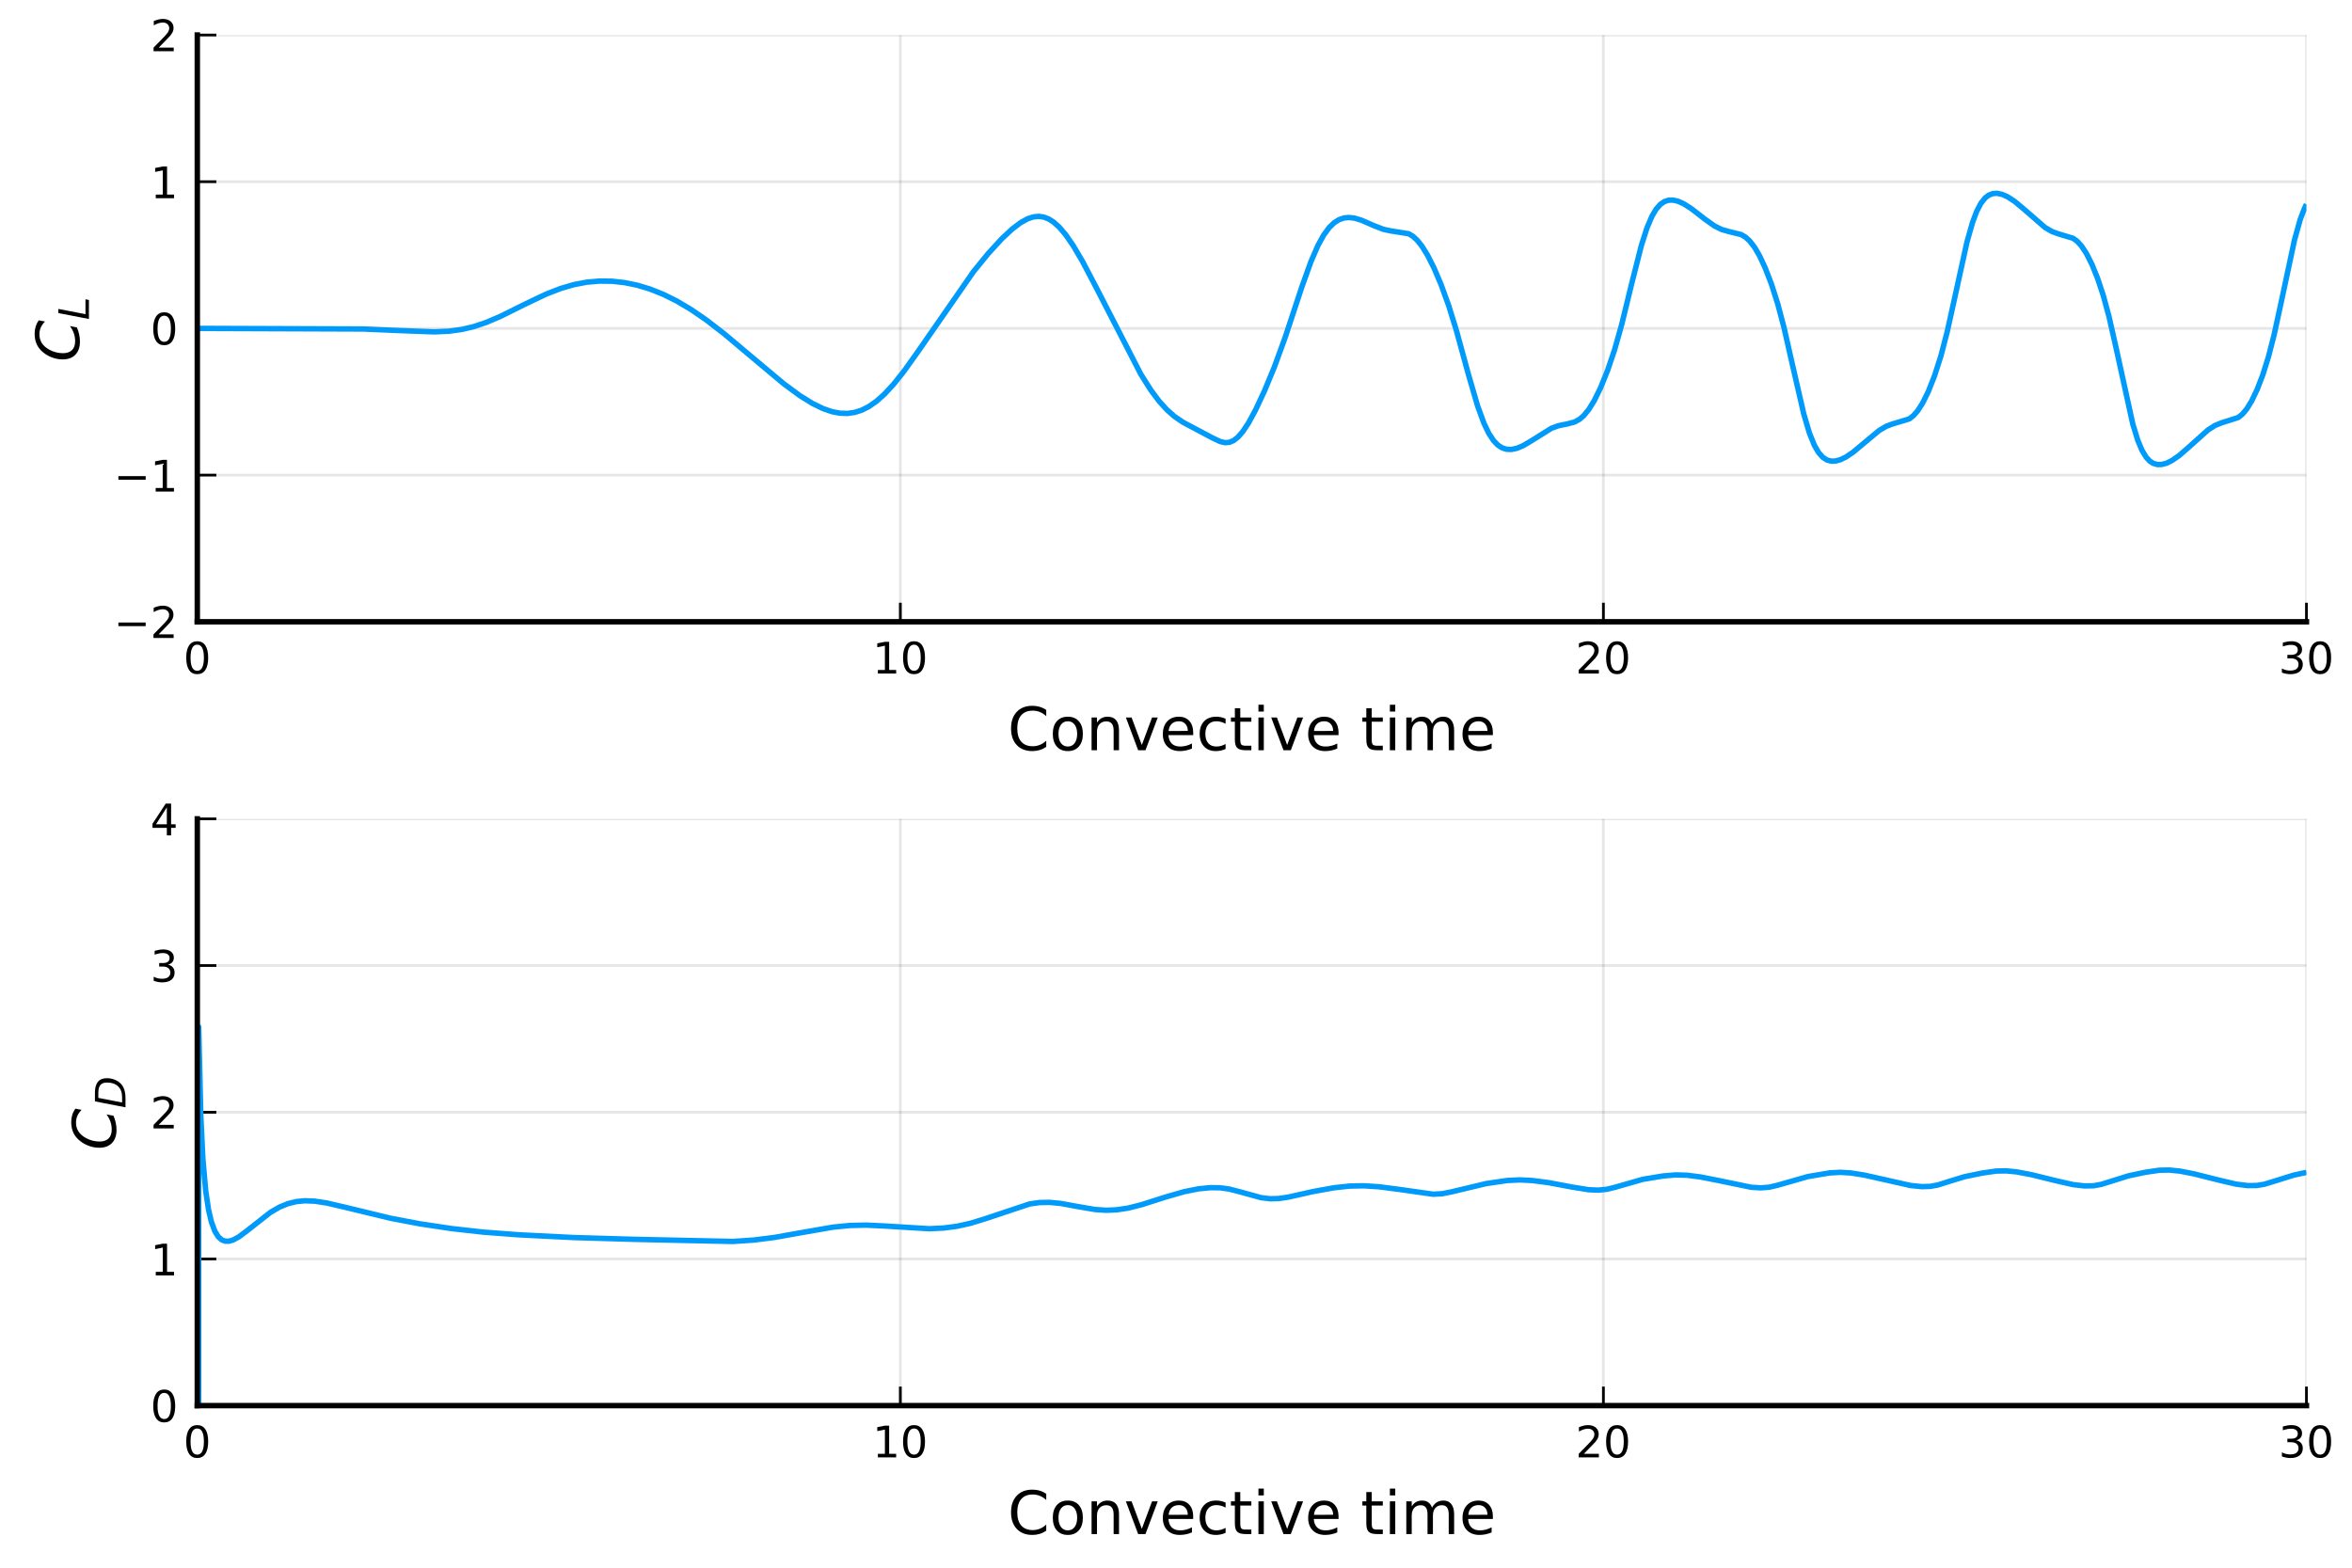 <?xml version="1.0" encoding="utf-8" standalone="no"?>
<!DOCTYPE svg PUBLIC "-//W3C//DTD SVG 1.1//EN"
  "http://www.w3.org/Graphics/SVG/1.1/DTD/svg11.dtd">
<!-- Created with matplotlib (https://matplotlib.org/) -->
<svg height="288pt" version="1.1" viewBox="0 0 432 288" width="432pt" xmlns="http://www.w3.org/2000/svg" xmlns:xlink="http://www.w3.org/1999/xlink">
 <defs>
  <style type="text/css">
*{stroke-linecap:butt;stroke-linejoin:round;}
  </style>
 </defs>
 <g id="figure_1">
  <g id="patch_1">
   <path d="M 0 288 
L 432 288 
L 432 0 
L 0 0 
z
" style="fill:#ffffff;"/>
  </g>
  <g id="axes_1">
   <g id="patch_2">
    <path d="M 36.239 114.225 
L 423.634 114.225 
L 423.634 6.435 
L 36.239 6.435 
z
" style="fill:#ffffff;"/>
   </g>
   <g id="matplotlib.axis_1">
    <g id="xtick_1">
     <g id="line2d_1">
      <path clip-path="url(#p289ec81604)" d="M 36.239 114.225 
L 36.239 6.435 
" style="fill:none;stroke:#000000;stroke-linecap:square;stroke-opacity:0.1;stroke-width:0.5;"/>
     </g>
     <g id="line2d_2">
      <defs>
       <path d="M 0 0 
L 0 -3.5 
" id="m1aaacd9a3c" style="stroke:#000000;stroke-width:0.5;"/>
      </defs>
      <g>
       <use style="stroke:#000000;stroke-width:0.5;" x="36.239" xlink:href="#m1aaacd9a3c" y="114.225"/>
      </g>
     </g>
     <g id="text_1">
      <!-- $0$ -->
      <defs>
       <path d="M 31.781 66.406 
Q 24.172 66.406 20.328 58.906 
Q 16.5 51.422 16.5 36.375 
Q 16.5 21.391 20.328 13.891 
Q 24.172 6.391 31.781 6.391 
Q 39.453 6.391 43.281 13.891 
Q 47.125 21.391 47.125 36.375 
Q 47.125 51.422 43.281 58.906 
Q 39.453 66.406 31.781 66.406 
z
M 31.781 74.219 
Q 44.047 74.219 50.516 64.516 
Q 56.984 54.828 56.984 36.375 
Q 56.984 17.969 50.516 8.266 
Q 44.047 -1.422 31.781 -1.422 
Q 19.531 -1.422 13.062 8.266 
Q 6.594 17.969 6.594 36.375 
Q 6.594 54.828 13.062 64.516 
Q 19.531 74.219 31.781 74.219 
z
" id="DejaVuSans-48"/>
      </defs>
      <g transform="translate(33.679 123.804)scale(0.08 -0.08)">
       <use transform="translate(0 0.781)" xlink:href="#DejaVuSans-48"/>
      </g>
     </g>
    </g>
    <g id="xtick_2">
     <g id="line2d_3">
      <path clip-path="url(#p289ec81604)" d="M 165.371 114.225 
L 165.371 6.435 
" style="fill:none;stroke:#000000;stroke-linecap:square;stroke-opacity:0.1;stroke-width:0.5;"/>
     </g>
     <g id="line2d_4">
      <g>
       <use style="stroke:#000000;stroke-width:0.5;" x="165.371" xlink:href="#m1aaacd9a3c" y="114.225"/>
      </g>
     </g>
     <g id="text_2">
      <!-- $10$ -->
      <defs>
       <path d="M 12.406 8.297 
L 28.516 8.297 
L 28.516 63.922 
L 10.984 60.406 
L 10.984 69.391 
L 28.422 72.906 
L 38.281 72.906 
L 38.281 8.297 
L 54.391 8.297 
L 54.391 0 
L 12.406 0 
z
" id="DejaVuSans-49"/>
      </defs>
      <g transform="translate(160.251 123.804)scale(0.08 -0.08)">
       <use transform="translate(0 0.781)" xlink:href="#DejaVuSans-49"/>
       <use transform="translate(63.623 0.781)" xlink:href="#DejaVuSans-48"/>
      </g>
     </g>
    </g>
    <g id="xtick_3">
     <g id="line2d_5">
      <path clip-path="url(#p289ec81604)" d="M 294.502 114.225 
L 294.502 6.435 
" style="fill:none;stroke:#000000;stroke-linecap:square;stroke-opacity:0.1;stroke-width:0.5;"/>
     </g>
     <g id="line2d_6">
      <g>
       <use style="stroke:#000000;stroke-width:0.5;" x="294.502" xlink:href="#m1aaacd9a3c" y="114.225"/>
      </g>
     </g>
     <g id="text_3">
      <!-- $20$ -->
      <defs>
       <path d="M 19.188 8.297 
L 53.609 8.297 
L 53.609 0 
L 7.328 0 
L 7.328 8.297 
Q 12.938 14.109 22.625 23.891 
Q 32.328 33.688 34.812 36.531 
Q 39.547 41.844 41.422 45.531 
Q 43.312 49.219 43.312 52.781 
Q 43.312 58.594 39.234 62.25 
Q 35.156 65.922 28.609 65.922 
Q 23.969 65.922 18.812 64.312 
Q 13.672 62.703 7.812 59.422 
L 7.812 69.391 
Q 13.766 71.781 18.938 73 
Q 24.125 74.219 28.422 74.219 
Q 39.75 74.219 46.484 68.547 
Q 53.219 62.891 53.219 53.422 
Q 53.219 48.922 51.531 44.891 
Q 49.859 40.875 45.406 35.406 
Q 44.188 33.984 37.641 27.219 
Q 31.109 20.453 19.188 8.297 
z
" id="DejaVuSans-50"/>
      </defs>
      <g transform="translate(289.382 123.804)scale(0.08 -0.08)">
       <use transform="translate(0 0.781)" xlink:href="#DejaVuSans-50"/>
       <use transform="translate(63.623 0.781)" xlink:href="#DejaVuSans-48"/>
      </g>
     </g>
    </g>
    <g id="xtick_4">
     <g id="line2d_7">
      <path clip-path="url(#p289ec81604)" d="M 423.634 114.225 
L 423.634 6.435 
" style="fill:none;stroke:#000000;stroke-linecap:square;stroke-opacity:0.1;stroke-width:0.5;"/>
     </g>
     <g id="line2d_8">
      <g>
       <use style="stroke:#000000;stroke-width:0.5;" x="423.634" xlink:href="#m1aaacd9a3c" y="114.225"/>
      </g>
     </g>
     <g id="text_4">
      <!-- $30$ -->
      <defs>
       <path d="M 40.578 39.312 
Q 47.656 37.797 51.625 33 
Q 55.609 28.219 55.609 21.188 
Q 55.609 10.406 48.188 4.484 
Q 40.766 -1.422 27.094 -1.422 
Q 22.516 -1.422 17.656 -0.516 
Q 12.797 0.391 7.625 2.203 
L 7.625 11.719 
Q 11.719 9.328 16.594 8.109 
Q 21.484 6.891 26.812 6.891 
Q 36.078 6.891 40.938 10.547 
Q 45.797 14.203 45.797 21.188 
Q 45.797 27.641 41.281 31.266 
Q 36.766 34.906 28.719 34.906 
L 20.219 34.906 
L 20.219 43.016 
L 29.109 43.016 
Q 36.375 43.016 40.234 45.922 
Q 44.094 48.828 44.094 54.297 
Q 44.094 59.906 40.109 62.906 
Q 36.141 65.922 28.719 65.922 
Q 24.656 65.922 20.016 65.031 
Q 15.375 64.156 9.812 62.312 
L 9.812 71.094 
Q 15.438 72.656 20.344 73.438 
Q 25.25 74.219 29.594 74.219 
Q 40.828 74.219 47.359 69.109 
Q 53.906 64.016 53.906 55.328 
Q 53.906 49.266 50.438 45.094 
Q 46.969 40.922 40.578 39.312 
z
" id="DejaVuSans-51"/>
      </defs>
      <g transform="translate(418.514 123.804)scale(0.08 -0.08)">
       <use transform="translate(0 0.781)" xlink:href="#DejaVuSans-51"/>
       <use transform="translate(63.623 0.781)" xlink:href="#DejaVuSans-48"/>
      </g>
     </g>
    </g>
    <g id="text_5">
     <!-- Convective time -->
     <defs>
      <path d="M 64.406 67.281 
L 64.406 56.891 
Q 59.422 61.531 53.781 63.812 
Q 48.141 66.109 41.797 66.109 
Q 29.297 66.109 22.656 58.469 
Q 16.016 50.828 16.016 36.375 
Q 16.016 21.969 22.656 14.328 
Q 29.297 6.688 41.797 6.688 
Q 48.141 6.688 53.781 8.984 
Q 59.422 11.281 64.406 15.922 
L 64.406 5.609 
Q 59.234 2.094 53.438 0.328 
Q 47.656 -1.422 41.219 -1.422 
Q 24.656 -1.422 15.125 8.703 
Q 5.609 18.844 5.609 36.375 
Q 5.609 53.953 15.125 64.078 
Q 24.656 74.219 41.219 74.219 
Q 47.75 74.219 53.531 72.484 
Q 59.328 70.75 64.406 67.281 
z
" id="DejaVuSans-67"/>
      <path d="M 30.609 48.391 
Q 23.391 48.391 19.188 42.75 
Q 14.984 37.109 14.984 27.297 
Q 14.984 17.484 19.156 11.844 
Q 23.344 6.203 30.609 6.203 
Q 37.797 6.203 41.984 11.859 
Q 46.188 17.531 46.188 27.297 
Q 46.188 37.016 41.984 42.703 
Q 37.797 48.391 30.609 48.391 
z
M 30.609 56 
Q 42.328 56 49.016 48.375 
Q 55.719 40.766 55.719 27.297 
Q 55.719 13.875 49.016 6.219 
Q 42.328 -1.422 30.609 -1.422 
Q 18.844 -1.422 12.172 6.219 
Q 5.516 13.875 5.516 27.297 
Q 5.516 40.766 12.172 48.375 
Q 18.844 56 30.609 56 
z
" id="DejaVuSans-111"/>
      <path d="M 54.891 33.016 
L 54.891 0 
L 45.906 0 
L 45.906 32.719 
Q 45.906 40.484 42.875 44.328 
Q 39.844 48.188 33.797 48.188 
Q 26.516 48.188 22.312 43.547 
Q 18.109 38.922 18.109 30.906 
L 18.109 0 
L 9.078 0 
L 9.078 54.688 
L 18.109 54.688 
L 18.109 46.188 
Q 21.344 51.125 25.703 53.562 
Q 30.078 56 35.797 56 
Q 45.219 56 50.047 50.172 
Q 54.891 44.344 54.891 33.016 
z
" id="DejaVuSans-110"/>
      <path d="M 2.984 54.688 
L 12.5 54.688 
L 29.594 8.797 
L 46.688 54.688 
L 56.203 54.688 
L 35.688 0 
L 23.484 0 
z
" id="DejaVuSans-118"/>
      <path d="M 56.203 29.594 
L 56.203 25.203 
L 14.891 25.203 
Q 15.484 15.922 20.484 11.062 
Q 25.484 6.203 34.422 6.203 
Q 39.594 6.203 44.453 7.469 
Q 49.312 8.734 54.109 11.281 
L 54.109 2.781 
Q 49.266 0.734 44.188 -0.344 
Q 39.109 -1.422 33.891 -1.422 
Q 20.797 -1.422 13.156 6.188 
Q 5.516 13.812 5.516 26.812 
Q 5.516 40.234 12.766 48.109 
Q 20.016 56 32.328 56 
Q 43.359 56 49.781 48.891 
Q 56.203 41.797 56.203 29.594 
z
M 47.219 32.234 
Q 47.125 39.594 43.094 43.984 
Q 39.062 48.391 32.422 48.391 
Q 24.906 48.391 20.391 44.141 
Q 15.875 39.891 15.188 32.172 
z
" id="DejaVuSans-101"/>
      <path d="M 48.781 52.594 
L 48.781 44.188 
Q 44.969 46.297 41.141 47.344 
Q 37.312 48.391 33.406 48.391 
Q 24.656 48.391 19.812 42.844 
Q 14.984 37.312 14.984 27.297 
Q 14.984 17.281 19.812 11.734 
Q 24.656 6.203 33.406 6.203 
Q 37.312 6.203 41.141 7.25 
Q 44.969 8.297 48.781 10.406 
L 48.781 2.094 
Q 45.016 0.344 40.984 -0.531 
Q 36.969 -1.422 32.422 -1.422 
Q 20.062 -1.422 12.781 6.344 
Q 5.516 14.109 5.516 27.297 
Q 5.516 40.672 12.859 48.328 
Q 20.219 56 33.016 56 
Q 37.156 56 41.109 55.141 
Q 45.062 54.297 48.781 52.594 
z
" id="DejaVuSans-99"/>
      <path d="M 18.312 70.219 
L 18.312 54.688 
L 36.812 54.688 
L 36.812 47.703 
L 18.312 47.703 
L 18.312 18.016 
Q 18.312 11.328 20.141 9.422 
Q 21.969 7.516 27.594 7.516 
L 36.812 7.516 
L 36.812 0 
L 27.594 0 
Q 17.188 0 13.234 3.875 
Q 9.281 7.766 9.281 18.016 
L 9.281 47.703 
L 2.688 47.703 
L 2.688 54.688 
L 9.281 54.688 
L 9.281 70.219 
z
" id="DejaVuSans-116"/>
      <path d="M 9.422 54.688 
L 18.406 54.688 
L 18.406 0 
L 9.422 0 
z
M 9.422 75.984 
L 18.406 75.984 
L 18.406 64.594 
L 9.422 64.594 
z
" id="DejaVuSans-105"/>
      <path id="DejaVuSans-32"/>
      <path d="M 52 44.188 
Q 55.375 50.25 60.062 53.125 
Q 64.75 56 71.094 56 
Q 79.641 56 84.281 50.016 
Q 88.922 44.047 88.922 33.016 
L 88.922 0 
L 79.891 0 
L 79.891 32.719 
Q 79.891 40.578 77.094 44.375 
Q 74.312 48.188 68.609 48.188 
Q 61.625 48.188 57.562 43.547 
Q 53.516 38.922 53.516 30.906 
L 53.516 0 
L 44.484 0 
L 44.484 32.719 
Q 44.484 40.625 41.703 44.406 
Q 38.922 48.188 33.109 48.188 
Q 26.219 48.188 22.156 43.531 
Q 18.109 38.875 18.109 30.906 
L 18.109 0 
L 9.078 0 
L 9.078 54.688 
L 18.109 54.688 
L 18.109 46.188 
Q 21.188 51.219 25.484 53.609 
Q 29.781 56 35.688 56 
Q 41.656 56 45.828 52.969 
Q 50 49.953 52 44.188 
z
" id="DejaVuSans-109"/>
     </defs>
     <g transform="translate(185.084 137.826)scale(0.11 -0.11)">
      <use xlink:href="#DejaVuSans-67"/>
      <use x="69.824" xlink:href="#DejaVuSans-111"/>
      <use x="131.006" xlink:href="#DejaVuSans-110"/>
      <use x="194.385" xlink:href="#DejaVuSans-118"/>
      <use x="253.564" xlink:href="#DejaVuSans-101"/>
      <use x="315.088" xlink:href="#DejaVuSans-99"/>
      <use x="370.068" xlink:href="#DejaVuSans-116"/>
      <use x="409.277" xlink:href="#DejaVuSans-105"/>
      <use x="437.061" xlink:href="#DejaVuSans-118"/>
      <use x="496.24" xlink:href="#DejaVuSans-101"/>
      <use x="557.764" xlink:href="#DejaVuSans-32"/>
      <use x="589.551" xlink:href="#DejaVuSans-116"/>
      <use x="628.76" xlink:href="#DejaVuSans-105"/>
      <use x="656.543" xlink:href="#DejaVuSans-109"/>
      <use x="753.955" xlink:href="#DejaVuSans-101"/>
     </g>
    </g>
   </g>
   <g id="matplotlib.axis_2">
    <g id="ytick_1">
     <g id="line2d_9">
      <path clip-path="url(#p289ec81604)" d="M 36.239 114.225 
L 423.634 114.225 
" style="fill:none;stroke:#000000;stroke-linecap:square;stroke-opacity:0.1;stroke-width:0.5;"/>
     </g>
     <g id="line2d_10">
      <defs>
       <path d="M 0 0 
L 3.5 0 
" id="m3e2246babe" style="stroke:#000000;stroke-width:0.5;"/>
      </defs>
      <g>
       <use style="stroke:#000000;stroke-width:0.5;" x="36.239" xlink:href="#m3e2246babe" y="114.225"/>
      </g>
     </g>
     <g id="text_6">
      <!-- $-2$ -->
      <defs>
       <path d="M 10.594 35.5 
L 73.188 35.5 
L 73.188 27.203 
L 10.594 27.203 
z
" id="DejaVuSans-8722"/>
      </defs>
      <g transform="translate(20.899 117.265)scale(0.08 -0.08)">
       <use transform="translate(0 0.781)" xlink:href="#DejaVuSans-8722"/>
       <use transform="translate(83.789 0.781)" xlink:href="#DejaVuSans-50"/>
      </g>
     </g>
    </g>
    <g id="ytick_2">
     <g id="line2d_11">
      <path clip-path="url(#p289ec81604)" d="M 36.239 87.278 
L 423.634 87.278 
" style="fill:none;stroke:#000000;stroke-linecap:square;stroke-opacity:0.1;stroke-width:0.5;"/>
     </g>
     <g id="line2d_12">
      <g>
       <use style="stroke:#000000;stroke-width:0.5;" x="36.239" xlink:href="#m3e2246babe" y="87.278"/>
      </g>
     </g>
     <g id="text_7">
      <!-- $-1$ -->
      <g transform="translate(20.899 90.317)scale(0.08 -0.08)">
       <use transform="translate(0 0.094)" xlink:href="#DejaVuSans-8722"/>
       <use transform="translate(83.789 0.094)" xlink:href="#DejaVuSans-49"/>
      </g>
     </g>
    </g>
    <g id="ytick_3">
     <g id="line2d_13">
      <path clip-path="url(#p289ec81604)" d="M 36.239 60.33 
L 423.634 60.33 
" style="fill:none;stroke:#000000;stroke-linecap:square;stroke-opacity:0.1;stroke-width:0.5;"/>
     </g>
     <g id="line2d_14">
      <g>
       <use style="stroke:#000000;stroke-width:0.5;" x="36.239" xlink:href="#m3e2246babe" y="60.33"/>
      </g>
     </g>
     <g id="text_8">
      <!-- $0$ -->
      <g transform="translate(27.619 63.369)scale(0.08 -0.08)">
       <use transform="translate(0 0.781)" xlink:href="#DejaVuSans-48"/>
      </g>
     </g>
    </g>
    <g id="ytick_4">
     <g id="line2d_15">
      <path clip-path="url(#p289ec81604)" d="M 36.239 33.382 
L 423.634 33.382 
" style="fill:none;stroke:#000000;stroke-linecap:square;stroke-opacity:0.1;stroke-width:0.5;"/>
     </g>
     <g id="line2d_16">
      <g>
       <use style="stroke:#000000;stroke-width:0.5;" x="36.239" xlink:href="#m3e2246babe" y="33.382"/>
      </g>
     </g>
     <g id="text_9">
      <!-- $1$ -->
      <g transform="translate(27.619 36.422)scale(0.08 -0.08)">
       <use transform="translate(0 0.094)" xlink:href="#DejaVuSans-49"/>
      </g>
     </g>
    </g>
    <g id="ytick_5">
     <g id="line2d_17">
      <path clip-path="url(#p289ec81604)" d="M 36.239 6.435 
L 423.634 6.435 
" style="fill:none;stroke:#000000;stroke-linecap:square;stroke-opacity:0.1;stroke-width:0.5;"/>
     </g>
     <g id="line2d_18">
      <g>
       <use style="stroke:#000000;stroke-width:0.5;" x="36.239" xlink:href="#m3e2246babe" y="6.435"/>
      </g>
     </g>
     <g id="text_10">
      <!-- $2$ -->
      <g transform="translate(27.619 9.474)scale(0.08 -0.08)">
       <use transform="translate(0 0.781)" xlink:href="#DejaVuSans-50"/>
      </g>
     </g>
    </g>
    <g id="text_11">
     <!-- $C_L$ -->
     <defs>
      <path d="M 69.484 67.281 
L 67.484 56.891 
Q 62.797 61.625 57.547 63.922 
Q 52.297 66.219 46.188 66.219 
Q 37.844 66.219 31.516 62.203 
Q 25.203 58.203 20.609 50 
Q 17.672 44.734 16.125 38.844 
Q 14.594 32.953 14.594 27 
Q 14.594 17.047 19.75 11.812 
Q 24.906 6.594 34.719 6.594 
Q 41.5 6.594 47.75 8.766 
Q 54 10.938 59.906 15.281 
L 57.625 3.609 
Q 51.812 1.125 45.875 -0.141 
Q 39.938 -1.422 33.984 -1.422 
Q 19.969 -1.422 12.078 6.188 
Q 4.203 13.812 4.203 27.391 
Q 4.203 36.078 7.203 44.469 
Q 10.203 52.875 15.828 59.812 
Q 21.781 67.188 29.422 70.703 
Q 37.062 74.219 47.219 74.219 
Q 53.469 74.219 59.062 72.484 
Q 64.656 70.75 69.484 67.281 
z
" id="DejaVuSans-Oblique-67"/>
      <path d="M 16.797 72.906 
L 26.703 72.906 
L 14.203 8.203 
L 49.703 8.203 
L 48.094 0 
L 2.688 0 
z
" id="DejaVuSans-Oblique-76"/>
     </defs>
     <g transform="translate(14.612 66.49)rotate(-90)scale(0.11 -0.11)">
      <use transform="translate(0 0.781)" xlink:href="#DejaVuSans-Oblique-67"/>
      <use transform="translate(69.824 -15.625)scale(0.7)" xlink:href="#DejaVuSans-Oblique-76"/>
     </g>
    </g>
   </g>
   <g id="line2d_19">
    <path clip-path="url(#p289ec81604)" d="M 36.369 60.33 
L 66.714 60.441 
L 73.558 60.734 
L 79.757 60.965 
L 82.468 60.843 
L 84.793 60.526 
L 86.988 60.01 
L 89.312 59.233 
L 92.024 58.071 
L 96.285 55.95 
L 100.289 54.041 
L 103 52.989 
L 105.454 52.278 
L 107.778 51.84 
L 110.103 51.637 
L 112.427 51.666 
L 114.751 51.923 
L 117.076 52.404 
L 119.4 53.106 
L 121.853 54.086 
L 124.307 55.305 
L 126.89 56.835 
L 129.731 58.784 
L 132.959 61.275 
L 137.478 65.074 
L 143.935 70.486 
L 146.905 72.676 
L 149.229 74.118 
L 151.166 75.062 
L 152.845 75.636 
L 154.265 75.907 
L 155.686 75.949 
L 156.977 75.765 
L 158.269 75.354 
L 159.56 74.704 
L 160.98 73.715 
L 162.401 72.453 
L 164.079 70.647 
L 166.016 68.221 
L 168.599 64.602 
L 178.8 49.906 
L 181.512 46.575 
L 183.966 43.898 
L 185.903 42.082 
L 187.452 40.907 
L 188.744 40.194 
L 189.777 39.85 
L 190.81 39.747 
L 191.714 39.878 
L 192.617 40.229 
L 193.521 40.805 
L 194.554 41.732 
L 195.717 43.093 
L 197.137 45.15 
L 198.816 48.006 
L 201.269 52.67 
L 209.534 68.739 
L 211.342 71.607 
L 212.891 73.689 
L 214.312 75.26 
L 215.732 76.516 
L 217.282 77.574 
L 219.348 78.67 
L 222.705 80.452 
L 224.126 81.122 
L 225.029 81.321 
L 225.804 81.257 
L 226.579 80.931 
L 227.354 80.329 
L 228.258 79.296 
L 229.291 77.744 
L 230.582 75.378 
L 232.261 71.791 
L 234.069 67.412 
L 236.006 62.109 
L 239.105 52.743 
L 240.783 48.063 
L 242.075 45.091 
L 243.108 43.214 
L 244.141 41.801 
L 245.045 40.925 
L 245.949 40.353 
L 246.853 40.043 
L 247.757 39.956 
L 248.79 40.074 
L 250.081 40.463 
L 252.276 41.424 
L 254.084 42.126 
L 255.375 42.406 
L 258.733 42.94 
L 259.508 43.403 
L 260.282 44.107 
L 261.186 45.239 
L 262.219 46.913 
L 263.381 49.216 
L 264.673 52.248 
L 266.093 56.165 
L 267.514 60.754 
L 269.709 68.776 
L 271.388 74.547 
L 272.55 77.734 
L 273.454 79.619 
L 274.358 80.983 
L 275.132 81.778 
L 275.907 82.278 
L 276.682 82.531 
L 277.586 82.572 
L 278.619 82.357 
L 279.781 81.867 
L 281.331 80.946 
L 284.946 78.685 
L 286.238 78.208 
L 287.916 77.872 
L 289.208 77.526 
L 290.112 77.031 
L 290.886 76.362 
L 291.79 75.263 
L 292.823 73.593 
L 293.986 71.228 
L 295.277 68.039 
L 296.568 64.215 
L 297.86 59.635 
L 299.667 52.227 
L 301.475 45.093 
L 302.508 41.862 
L 303.412 39.734 
L 304.187 38.427 
L 304.962 37.545 
L 305.737 37.018 
L 306.511 36.777 
L 307.286 36.761 
L 308.19 36.965 
L 309.223 37.421 
L 310.644 38.321 
L 313.097 40.225 
L 314.905 41.508 
L 316.196 42.153 
L 317.488 42.522 
L 319.812 43.097 
L 320.587 43.553 
L 321.361 44.256 
L 322.265 45.425 
L 323.169 46.973 
L 324.202 49.177 
L 325.365 52.191 
L 326.527 55.84 
L 327.689 60.238 
L 329.238 67.072 
L 331.305 76.053 
L 332.338 79.538 
L 333.242 81.783 
L 334.016 83.124 
L 334.791 84.002 
L 335.566 84.505 
L 336.341 84.715 
L 337.115 84.698 
L 338.019 84.457 
L 339.052 83.959 
L 340.344 83.089 
L 342.281 81.473 
L 345.122 79.106 
L 346.413 78.334 
L 347.575 77.895 
L 350.674 76.961 
L 351.449 76.356 
L 352.224 75.47 
L 353.128 74.061 
L 354.161 71.973 
L 355.323 69.04 
L 356.485 65.413 
L 357.647 60.956 
L 359.068 54.53 
L 361.263 44.532 
L 362.296 40.874 
L 363.071 38.814 
L 363.846 37.333 
L 364.62 36.358 
L 365.266 35.861 
L 366.041 35.562 
L 366.816 35.516 
L 367.72 35.704 
L 368.753 36.162 
L 370.044 37.007 
L 371.723 38.406 
L 375.597 41.776 
L 376.888 42.535 
L 378.05 42.956 
L 380.762 43.772 
L 381.537 44.338 
L 382.311 45.184 
L 383.215 46.553 
L 384.248 48.606 
L 385.281 51.164 
L 386.315 54.285 
L 387.348 58.085 
L 388.639 63.768 
L 391.738 77.906 
L 392.642 80.85 
L 393.417 82.708 
L 394.192 83.992 
L 394.837 84.692 
L 395.483 85.118 
L 396.258 85.345 
L 397.032 85.334 
L 397.936 85.091 
L 398.969 84.581 
L 400.261 83.684 
L 402.069 82.111 
L 405.555 78.984 
L 406.846 78.16 
L 408.009 77.687 
L 411.108 76.701 
L 411.883 76.069 
L 412.657 75.144 
L 413.561 73.681 
L 414.594 71.519 
L 415.627 68.834 
L 416.66 65.533 
L 417.693 61.51 
L 419.114 54.963 
L 421.438 44.08 
L 422.471 40.38 
L 423.246 38.326 
L 423.634 37.528 
L 423.634 37.528 
" style="fill:none;stroke:#009afa;"/>
   </g>
   <g id="patch_3">
    <path d="M 36.239 114.225 
L 36.239 6.435 
" style="fill:none;stroke:#000000;stroke-linecap:square;stroke-linejoin:miter;"/>
   </g>
   <g id="patch_4">
    <path d="M 36.239 114.225 
L 423.634 114.225 
" style="fill:none;stroke:#000000;stroke-linecap:square;stroke-linejoin:miter;"/>
   </g>
  </g>
  <g id="axes_2">
   <g id="patch_5">
    <path d="M 36.239 258.225 
L 423.634 258.225 
L 423.634 150.435 
L 36.239 150.435 
z
" style="fill:#ffffff;"/>
   </g>
   <g id="matplotlib.axis_3">
    <g id="xtick_5">
     <g id="line2d_20">
      <path clip-path="url(#pa73b6fda0b)" d="M 36.239 258.225 
L 36.239 150.435 
" style="fill:none;stroke:#000000;stroke-linecap:square;stroke-opacity:0.1;stroke-width:0.5;"/>
     </g>
     <g id="line2d_21">
      <g>
       <use style="stroke:#000000;stroke-width:0.5;" x="36.239" xlink:href="#m1aaacd9a3c" y="258.225"/>
      </g>
     </g>
     <g id="text_12">
      <!-- $0$ -->
      <g transform="translate(33.679 267.804)scale(0.08 -0.08)">
       <use transform="translate(0 0.781)" xlink:href="#DejaVuSans-48"/>
      </g>
     </g>
    </g>
    <g id="xtick_6">
     <g id="line2d_22">
      <path clip-path="url(#pa73b6fda0b)" d="M 165.371 258.225 
L 165.371 150.435 
" style="fill:none;stroke:#000000;stroke-linecap:square;stroke-opacity:0.1;stroke-width:0.5;"/>
     </g>
     <g id="line2d_23">
      <g>
       <use style="stroke:#000000;stroke-width:0.5;" x="165.371" xlink:href="#m1aaacd9a3c" y="258.225"/>
      </g>
     </g>
     <g id="text_13">
      <!-- $10$ -->
      <g transform="translate(160.251 267.804)scale(0.08 -0.08)">
       <use transform="translate(0 0.781)" xlink:href="#DejaVuSans-49"/>
       <use transform="translate(63.623 0.781)" xlink:href="#DejaVuSans-48"/>
      </g>
     </g>
    </g>
    <g id="xtick_7">
     <g id="line2d_24">
      <path clip-path="url(#pa73b6fda0b)" d="M 294.502 258.225 
L 294.502 150.435 
" style="fill:none;stroke:#000000;stroke-linecap:square;stroke-opacity:0.1;stroke-width:0.5;"/>
     </g>
     <g id="line2d_25">
      <g>
       <use style="stroke:#000000;stroke-width:0.5;" x="294.502" xlink:href="#m1aaacd9a3c" y="258.225"/>
      </g>
     </g>
     <g id="text_14">
      <!-- $20$ -->
      <g transform="translate(289.382 267.804)scale(0.08 -0.08)">
       <use transform="translate(0 0.781)" xlink:href="#DejaVuSans-50"/>
       <use transform="translate(63.623 0.781)" xlink:href="#DejaVuSans-48"/>
      </g>
     </g>
    </g>
    <g id="xtick_8">
     <g id="line2d_26">
      <path clip-path="url(#pa73b6fda0b)" d="M 423.634 258.225 
L 423.634 150.435 
" style="fill:none;stroke:#000000;stroke-linecap:square;stroke-opacity:0.1;stroke-width:0.5;"/>
     </g>
     <g id="line2d_27">
      <g>
       <use style="stroke:#000000;stroke-width:0.5;" x="423.634" xlink:href="#m1aaacd9a3c" y="258.225"/>
      </g>
     </g>
     <g id="text_15">
      <!-- $30$ -->
      <g transform="translate(418.514 267.804)scale(0.08 -0.08)">
       <use transform="translate(0 0.781)" xlink:href="#DejaVuSans-51"/>
       <use transform="translate(63.623 0.781)" xlink:href="#DejaVuSans-48"/>
      </g>
     </g>
    </g>
    <g id="text_16">
     <!-- Convective time -->
     <g transform="translate(185.084 281.826)scale(0.11 -0.11)">
      <use xlink:href="#DejaVuSans-67"/>
      <use x="69.824" xlink:href="#DejaVuSans-111"/>
      <use x="131.006" xlink:href="#DejaVuSans-110"/>
      <use x="194.385" xlink:href="#DejaVuSans-118"/>
      <use x="253.564" xlink:href="#DejaVuSans-101"/>
      <use x="315.088" xlink:href="#DejaVuSans-99"/>
      <use x="370.068" xlink:href="#DejaVuSans-116"/>
      <use x="409.277" xlink:href="#DejaVuSans-105"/>
      <use x="437.061" xlink:href="#DejaVuSans-118"/>
      <use x="496.24" xlink:href="#DejaVuSans-101"/>
      <use x="557.764" xlink:href="#DejaVuSans-32"/>
      <use x="589.551" xlink:href="#DejaVuSans-116"/>
      <use x="628.76" xlink:href="#DejaVuSans-105"/>
      <use x="656.543" xlink:href="#DejaVuSans-109"/>
      <use x="753.955" xlink:href="#DejaVuSans-101"/>
     </g>
    </g>
   </g>
   <g id="matplotlib.axis_4">
    <g id="ytick_6">
     <g id="line2d_28">
      <path clip-path="url(#pa73b6fda0b)" d="M 36.239 258.225 
L 423.634 258.225 
" style="fill:none;stroke:#000000;stroke-linecap:square;stroke-opacity:0.1;stroke-width:0.5;"/>
     </g>
     <g id="line2d_29">
      <g>
       <use style="stroke:#000000;stroke-width:0.5;" x="36.239" xlink:href="#m3e2246babe" y="258.225"/>
      </g>
     </g>
     <g id="text_17">
      <!-- $0$ -->
      <g transform="translate(27.619 261.265)scale(0.08 -0.08)">
       <use transform="translate(0 0.781)" xlink:href="#DejaVuSans-48"/>
      </g>
     </g>
    </g>
    <g id="ytick_7">
     <g id="line2d_30">
      <path clip-path="url(#pa73b6fda0b)" d="M 36.239 231.278 
L 423.634 231.278 
" style="fill:none;stroke:#000000;stroke-linecap:square;stroke-opacity:0.1;stroke-width:0.5;"/>
     </g>
     <g id="line2d_31">
      <g>
       <use style="stroke:#000000;stroke-width:0.5;" x="36.239" xlink:href="#m3e2246babe" y="231.278"/>
      </g>
     </g>
     <g id="text_18">
      <!-- $1$ -->
      <g transform="translate(27.619 234.317)scale(0.08 -0.08)">
       <use transform="translate(0 0.094)" xlink:href="#DejaVuSans-49"/>
      </g>
     </g>
    </g>
    <g id="ytick_8">
     <g id="line2d_32">
      <path clip-path="url(#pa73b6fda0b)" d="M 36.239 204.33 
L 423.634 204.33 
" style="fill:none;stroke:#000000;stroke-linecap:square;stroke-opacity:0.1;stroke-width:0.5;"/>
     </g>
     <g id="line2d_33">
      <g>
       <use style="stroke:#000000;stroke-width:0.5;" x="36.239" xlink:href="#m3e2246babe" y="204.33"/>
      </g>
     </g>
     <g id="text_19">
      <!-- $2$ -->
      <g transform="translate(27.619 207.369)scale(0.08 -0.08)">
       <use transform="translate(0 0.781)" xlink:href="#DejaVuSans-50"/>
      </g>
     </g>
    </g>
    <g id="ytick_9">
     <g id="line2d_34">
      <path clip-path="url(#pa73b6fda0b)" d="M 36.239 177.382 
L 423.634 177.382 
" style="fill:none;stroke:#000000;stroke-linecap:square;stroke-opacity:0.1;stroke-width:0.5;"/>
     </g>
     <g id="line2d_35">
      <g>
       <use style="stroke:#000000;stroke-width:0.5;" x="36.239" xlink:href="#m3e2246babe" y="177.382"/>
      </g>
     </g>
     <g id="text_20">
      <!-- $3$ -->
      <g transform="translate(27.619 180.422)scale(0.08 -0.08)">
       <use transform="translate(0 0.781)" xlink:href="#DejaVuSans-51"/>
      </g>
     </g>
    </g>
    <g id="ytick_10">
     <g id="line2d_36">
      <path clip-path="url(#pa73b6fda0b)" d="M 36.239 150.435 
L 423.634 150.435 
" style="fill:none;stroke:#000000;stroke-linecap:square;stroke-opacity:0.1;stroke-width:0.5;"/>
     </g>
     <g id="line2d_37">
      <g>
       <use style="stroke:#000000;stroke-width:0.5;" x="36.239" xlink:href="#m3e2246babe" y="150.435"/>
      </g>
     </g>
     <g id="text_21">
      <!-- $4$ -->
      <defs>
       <path d="M 37.797 64.312 
L 12.891 25.391 
L 37.797 25.391 
z
M 35.203 72.906 
L 47.609 72.906 
L 47.609 25.391 
L 58.016 25.391 
L 58.016 17.188 
L 47.609 17.188 
L 47.609 0 
L 37.797 0 
L 37.797 17.188 
L 4.891 17.188 
L 4.891 26.703 
z
" id="DejaVuSans-52"/>
      </defs>
      <g transform="translate(27.619 153.474)scale(0.08 -0.08)">
       <use transform="translate(0 0.094)" xlink:href="#DejaVuSans-52"/>
      </g>
     </g>
    </g>
    <g id="text_22">
     <!-- $C_D$ -->
     <defs>
      <path d="M 16.891 72.906 
L 38.094 72.906 
Q 54.984 72.906 63.594 65.75 
Q 72.219 58.594 72.219 44.484 
Q 72.219 35.156 68.938 26.531 
Q 65.672 17.922 59.906 12.016 
Q 54.109 5.953 45.172 2.969 
Q 36.234 0 24.031 0 
L 2.688 0 
z
M 25.203 64.797 
L 14.203 8.109 
L 27.094 8.109 
Q 43.656 8.109 52.734 17.625 
Q 61.812 27.156 61.812 44.484 
Q 61.812 54.984 55.953 59.891 
Q 50.094 64.797 37.594 64.797 
z
" id="DejaVuSans-Oblique-68"/>
     </defs>
     <g transform="translate(21.332 211.315)rotate(-90)scale(0.11 -0.11)">
      <use transform="translate(0 0.781)" xlink:href="#DejaVuSans-Oblique-67"/>
      <use transform="translate(69.824 -15.625)scale(0.7)" xlink:href="#DejaVuSans-Oblique-68"/>
     </g>
    </g>
   </g>
   <g id="line2d_38">
    <path clip-path="url(#pa73b6fda0b)" d="M 36.496 289 
L 36.498 188.658 
L 36.885 205.064 
L 37.272 213.017 
L 37.789 218.825 
L 38.306 222.253 
L 38.822 224.456 
L 39.468 226.198 
L 40.113 227.229 
L 40.759 227.79 
L 41.405 228.024 
L 42.05 228.022 
L 42.825 227.794 
L 43.858 227.231 
L 45.408 226.075 
L 49.669 222.723 
L 51.348 221.752 
L 52.897 221.119 
L 54.447 220.741 
L 55.996 220.595 
L 57.804 220.665 
L 60 220.998 
L 63.228 221.75 
L 71.751 223.809 
L 77.174 224.836 
L 82.985 225.708 
L 88.796 226.356 
L 95.382 226.851 
L 105.325 227.349 
L 116.43 227.677 
L 134.638 228.069 
L 138.511 227.805 
L 142.256 227.328 
L 147.034 226.475 
L 152.974 225.443 
L 156.073 225.137 
L 159.043 225.067 
L 162.401 225.223 
L 170.665 225.729 
L 173.377 225.599 
L 175.83 225.269 
L 178.284 224.721 
L 180.996 223.884 
L 189.131 221.173 
L 190.939 220.921 
L 192.747 220.886 
L 194.813 221.081 
L 197.783 221.627 
L 201.14 222.204 
L 203.206 222.339 
L 205.143 222.253 
L 207.209 221.938 
L 209.663 221.322 
L 214.053 219.918 
L 217.54 218.917 
L 220.122 218.402 
L 222.318 218.185 
L 224.126 218.211 
L 225.804 218.446 
L 227.87 218.985 
L 231.615 220.021 
L 233.294 220.223 
L 234.843 220.187 
L 236.651 219.918 
L 241.171 218.901 
L 245.045 218.201 
L 247.886 217.894 
L 250.468 217.842 
L 253.309 218.025 
L 257.054 218.514 
L 263.252 219.392 
L 264.931 219.291 
L 266.61 218.956 
L 272.937 217.445 
L 276.811 216.871 
L 279.136 216.76 
L 281.46 216.876 
L 284.43 217.264 
L 288.82 218.088 
L 291.79 218.566 
L 293.598 218.637 
L 295.148 218.482 
L 296.697 218.1 
L 301.733 216.657 
L 305.478 216.036 
L 307.803 215.844 
L 309.869 215.905 
L 312.322 216.218 
L 315.809 216.907 
L 321.62 218.108 
L 323.428 218.219 
L 324.977 218.098 
L 326.527 217.732 
L 332.079 216.144 
L 336.082 215.472 
L 338.019 215.367 
L 339.956 215.485 
L 342.41 215.876 
L 346.284 216.746 
L 350.933 217.792 
L 352.999 217.997 
L 354.548 217.949 
L 355.969 217.685 
L 358.035 217.029 
L 360.876 216.163 
L 364.104 215.499 
L 366.687 215.132 
L 368.494 215.103 
L 370.431 215.292 
L 373.143 215.807 
L 377.663 216.922 
L 380.762 217.623 
L 382.828 217.863 
L 384.507 217.838 
L 385.927 217.587 
L 387.864 216.98 
L 390.963 216.009 
L 394.062 215.356 
L 396.645 214.98 
L 398.453 214.949 
L 400.39 215.145 
L 402.972 215.649 
L 407.621 216.818 
L 410.72 217.542 
L 412.786 217.799 
L 414.465 217.794 
L 415.886 217.559 
L 417.693 217.009 
L 421.309 215.88 
L 423.634 215.382 
L 423.634 215.382 
" style="fill:none;stroke:#009afa;"/>
   </g>
   <g id="patch_6">
    <path d="M 36.239 258.225 
L 36.239 150.435 
" style="fill:none;stroke:#000000;stroke-linecap:square;stroke-linejoin:miter;"/>
   </g>
   <g id="patch_7">
    <path d="M 36.239 258.225 
L 423.634 258.225 
" style="fill:none;stroke:#000000;stroke-linecap:square;stroke-linejoin:miter;"/>
   </g>
  </g>
 </g>
 <defs>
  <clipPath id="p289ec81604">
   <rect height="107.791" width="387.394" x="36.239" y="6.435"/>
  </clipPath>
  <clipPath id="pa73b6fda0b">
   <rect height="107.791" width="387.394" x="36.239" y="150.435"/>
  </clipPath>
 </defs>
</svg>
